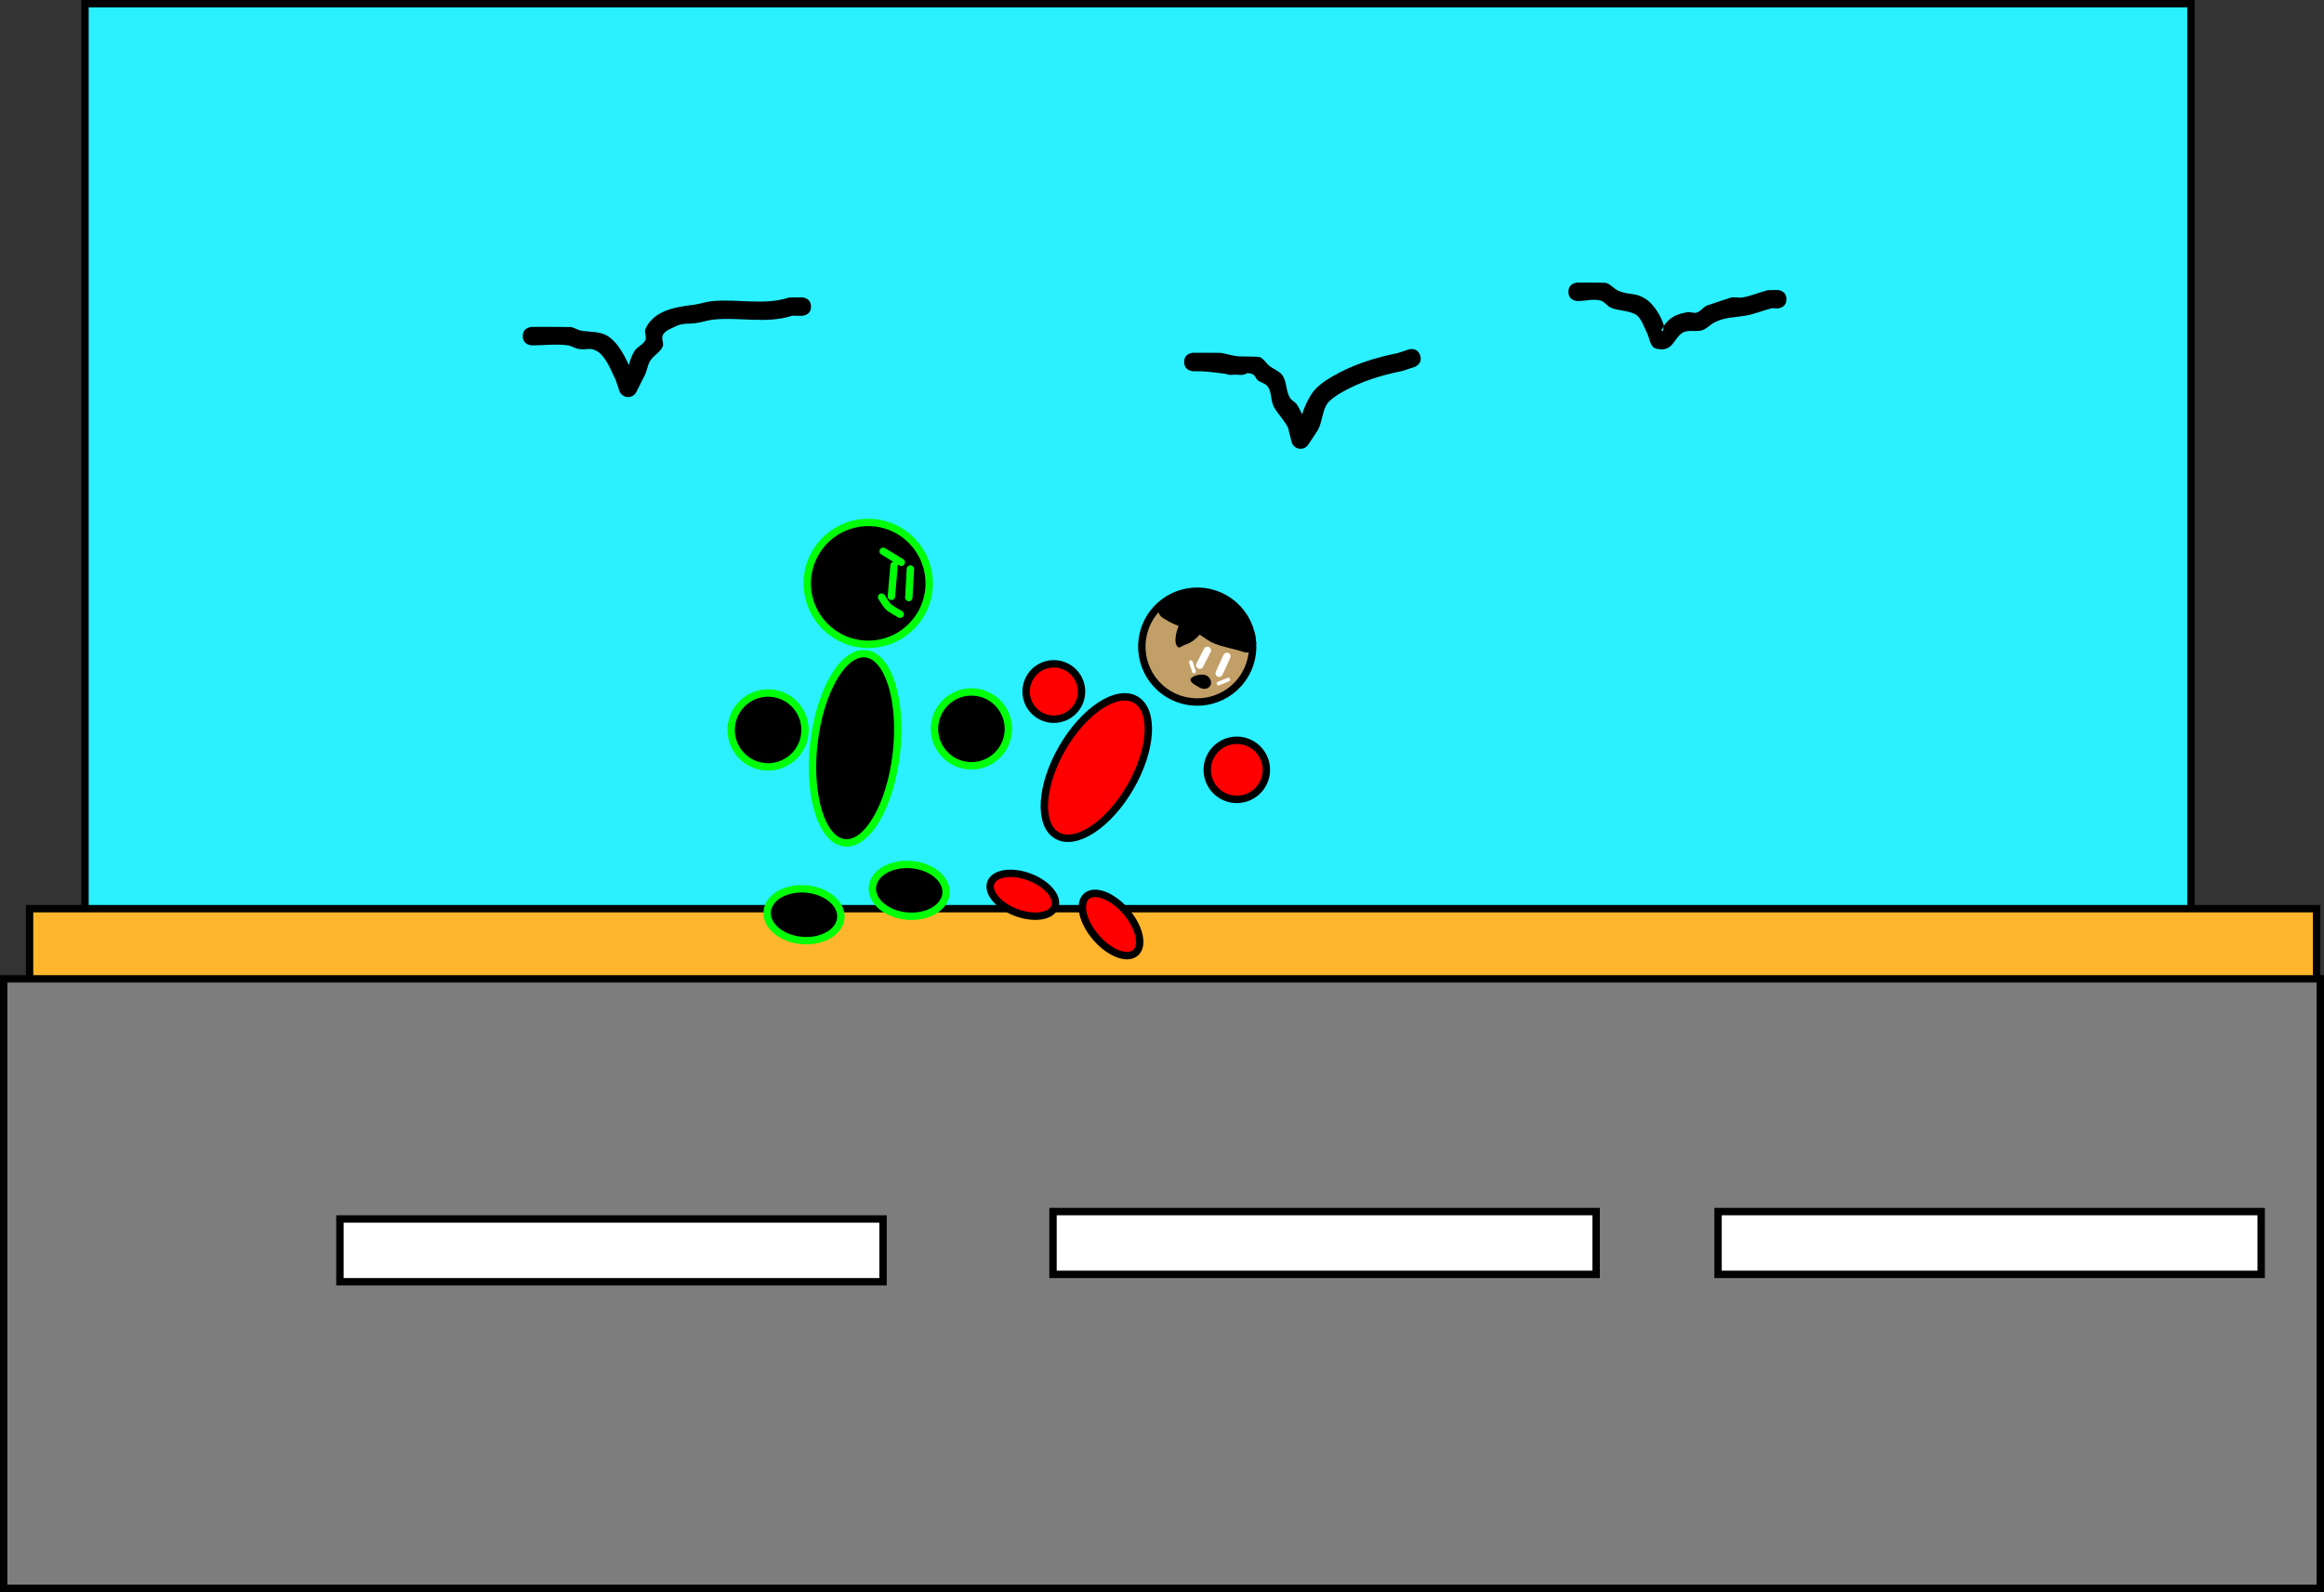 <svg version="1.1" xmlns="http://www.w3.org/2000/svg" xmlns:xlink="http://www.w3.org/1999/xlink" width="629" height="431" viewBox="0,0,629,431"><rect x="0" y="0" width="629" height="431" fill="#333333" stroke="none"/><g transform="translate(78.5,55)"><g data-paper-data="{&quot;isPaintingLayer&quot;:true}" fill-rule="nonzero" stroke-linejoin="miter" stroke-miterlimit="10" stroke-dasharray="" stroke-dashoffset="0" style="mix-blend-mode: normal"><path d="M-55.5,194v-248h570v248z" fill="#2bf0ff" stroke="#000000" stroke-width="2" stroke-linecap="butt"/><path d="M-70.5,214v-23h619v23z" fill="#ffb62c" stroke="#000000" stroke-width="2" stroke-linecap="butt"/><path d="M141,28c0,2.5 -2.5,2.5 -2.5,2.5l-2.6,-0.032c-6.829,2.276 -14.174,0.316 -21.246,1.039c-1.66,0.17 -3.252,0.776 -4.908,0.981c-1.721,0.213 -3.604,-0.033 -5.148,0.758c-1.382,0.708 -3.321,1.23 -3.789,2.711c-0.298,0.941 0.454,2.077 0.015,2.962c-0.749,1.51 -2.468,2.35 -3.359,3.781c-0.818,1.314 -0.864,3.014 -1.686,4.325c-0.018,0.029 -0.037,0.059 -0.056,0.088l0.011,0.006l-1.976,3.952c-0.401,0.846 -1.262,1.43 -2.26,1.43c-1.125,0 -2.076,-0.743 -2.39,-1.764l-0.94,-2.819c-1.136,-2.284 -2.599,-6.333 -4.985,-7.79c-2.042,-1.247 -2.725,-0.265 -5.086,-0.659c-1.04,-0.173 -1.954,-0.867 -3,-1c-3.174,-0.404 -6.4,0.032 -9.6,0.032c0,0 -2.5,0 -2.5,-2.5c0,-2.5 2.5,-2.5 2.5,-2.5c0.576,0 10.057,-0.01 10.4,0.032c1.046,0.129 1.96,0.827 3,1c2.316,0.386 4.896,0.142 6.914,1.341c2.752,1.635 4.488,4.974 5.927,7.96c0.269,-1.361 0.792,-2.68 1.506,-3.817c0.735,-1.17 2.317,-1.695 2.927,-2.934c0.448,-0.908 -0.404,-2.117 0.015,-3.038c2.336,-5.127 8.393,-5.951 13.063,-6.531c1.652,-0.205 3.241,-0.815 4.898,-0.98c6.957,-0.694 14.252,1.232 20.948,-1l3.4,-0.032c0,0 2.5,0 2.5,2.5z" fill="#000000" stroke="none" stroke-width="0.5" stroke-linecap="butt"/><path d="M405,26c0,2.5 -2.5,2.5 -2.5,2.5l-1.394,-0.075c-2.422,0.604 -4.744,1.625 -7.206,2.042c-2.937,0.498 -5.473,0.369 -8.302,1.778c-1.193,0.594 -2.109,1.727 -3.374,2.147c-1.727,0.573 -3.882,-0.254 -5.41,0.734c-2.435,1.573 -2.528,5.389 -7.126,4.238c-1.638,-0.41 -1.703,-2.918 -2.498,-4.408c-0.566,-1.06 -1.496,-3.983 -3.005,-4.83c-2.019,-1.134 -4.569,-0.929 -6.697,-1.84c-1.014,-0.434 -1.656,-1.578 -2.713,-1.894c-2.005,-0.598 -4.183,0.107 -6.276,0.107c0,0 -2.5,0 -2.5,-2.5c0,-2.5 2.5,-2.5 2.5,-2.5c1.24,0 7.254,-0.023 7.724,0.107c1.254,0.347 2.091,1.593 3.287,2.106c3.1,1.33 4.344,0.319 7.303,2.16c2.301,1.432 4.284,4.737 4.995,7.17c0.156,0.534 -1.041,1.472 -0.498,1.592c0.547,0.121 0.264,-1.123 0.604,-1.569c1.756,-2.298 3.25,-2.971 6.185,-3.534c0.876,-0.168 1.83,0.359 2.676,0.075c1.016,-0.341 1.669,-1.372 2.626,-1.853c0.239,-0.12 6.476,-2.184 6.698,-2.222c0.986,-0.169 2.013,0.161 3,0c2.326,-0.38 4.508,-1.385 6.794,-1.958l2.606,-0.075c0,0 2.5,0 2.5,2.5z" fill="#000000" stroke="none" stroke-width="0.5" stroke-linecap="butt"/><path d="M242,43c0,-2.5 2.5,-2.5 2.5,-2.5h1c0.48,0 6.141,-0.009 6.4,0.032c1.724,0.278 3.419,0.886 5.158,0.961c2.176,0.003 4.986,0.037 5.398,0.197c1.1,0.429 1.704,1.641 2.628,2.376c1.089,0.865 2.547,1.319 3.402,2.416c1.344,1.725 0.996,4.339 2.14,6.203c0.463,0.754 1.417,1.112 1.901,1.853c0.548,0.837 0.982,1.74 1.402,2.65c0.517,-1.897 1.501,-3.783 2.308,-5.157c1.317,-2.243 3.838,-3.943 6.008,-5.194c5.478,-3.158 11.373,-5.005 17.521,-6.236l2.953,-0.977c0,0 2.375,-0.782 3.156,1.593c0.782,2.375 -1.593,3.156 -1.593,3.156l-3.242,1.062c-5.741,1.147 -11.145,2.819 -16.285,5.725c-1.256,0.71 -3.497,2.102 -4.279,3.521c-1.27,2.307 -1.138,5.317 -2.73,7.415c-0.067,0.088 -0.136,0.176 -0.206,0.262l0.04,0.027l-1.978,2.968c-0.445,0.689 -1.22,1.146 -2.102,1.146c-1.19,0 -2.185,-0.831 -2.438,-1.944l-0.938,-3.75c-0.995,-1.979 -2.625,-3.582 -3.751,-5.491c-1.031,-1.748 -0.561,-4.238 -1.86,-5.797c-0.649,-0.779 -1.809,-0.947 -2.598,-1.584c-0.551,-0.445 -0.718,-1.349 -1.372,-1.624c-0.479,-0.201 -0.979,-0.286 -1.491,-0.301c-0.707,0.491 -1.552,0.491 -1.552,0.491c-0.645,-0.006 -1.277,-0.035 -1.902,-0.078c-0.369,0.047 -0.736,0.078 -1.098,0.078c0,0 -0.609,0 -1.226,-0.301c-2.547,-0.295 -5.041,-0.699 -7.774,-0.699h-1c0,0 -2.5,0 -2.5,-2.5z" fill="#000000" stroke="none" stroke-width="0.5" stroke-linecap="butt"/><path d="M-77.5,375v-165h627v165z" fill="#7d7d7d" stroke="#000000" stroke-width="2" stroke-linecap="butt"/><path d="M13.5,292v-17h147v17z" fill="#ffffff" stroke="#000000" stroke-width="2" stroke-linecap="butt"/><path d="M206.5,290v-17h147v17z" fill="#ffffff" stroke="#000000" stroke-width="2" stroke-linecap="butt"/><path d="M386.5,290v-17h147v17z" fill="#ffffff" stroke="#000000" stroke-width="2" stroke-linecap="butt"/><g><path d="M140.035,104.145c-0.67,-9.088 6.155,-16.998 15.243,-17.668c9.088,-0.67 16.998,6.155 17.668,15.243c0.67,9.088 -6.155,16.998 -15.243,17.668c-9.088,0.67 -16.998,-6.155 -17.668,-15.243z" fill="#000000" stroke="#00ff08" stroke-width="2" stroke-linecap="butt"/><path d="M167.904,99.055l-0.434,7.719" fill="none" stroke="#00ff08" stroke-width="2" stroke-linecap="round"/><path d="M163.484,98.044l-0.717,8.409" fill="none" stroke="#00ff08" stroke-width="2" stroke-linecap="round"/><path d="M160.531,94.251l4.899,2.981" fill="none" stroke="#00ff08" stroke-width="2" stroke-linecap="round"/><path d="M165.129,111.292c0,0 -2.606,-1.384 -3.32,-2.167c-0.599,-0.657 -1.702,-2.477 -1.702,-2.477" fill="none" stroke="#00ff08" stroke-width="2" stroke-linecap="round"/><g><path d="M155.817,121.985c6.175,0.692 9.896,12.71 8.313,26.843c-1.584,14.133 -7.873,25.029 -14.047,24.337c-6.175,-0.692 -9.896,-12.71 -8.313,-26.843c1.584,-14.133 7.873,-25.029 14.047,-24.337z" fill="#000000" stroke="#00ff08" stroke-width="2" stroke-linecap="butt"/><path d="M119.53,140.934c0.928,-5.444 6.094,-9.105 11.539,-8.177c5.444,0.928 9.105,6.094 8.177,11.539c-0.928,5.444 -6.094,9.105 -11.539,8.177c-5.444,-0.928 -9.105,-6.094 -8.177,-11.539z" fill="#000000" stroke="#00ff08" stroke-width="2" stroke-linecap="butt"/><path d="M174.563,140.645c0.928,-5.444 6.094,-9.105 11.539,-8.177c5.444,0.928 9.105,6.094 8.177,11.539c-0.928,5.444 -6.094,9.105 -11.539,8.177c-5.444,-0.928 -9.105,-6.094 -8.177,-11.539z" fill="#000000" stroke="#00ff08" stroke-width="2" stroke-linecap="butt"/><path d="M157.708,184.602c0.786,-3.799 5.846,-6.237 11.302,-5.445c5.456,0.792 9.242,4.514 8.456,8.314c-0.786,3.799 -5.846,6.237 -11.302,5.445c-5.456,-0.792 -9.242,-4.514 -8.456,-8.314z" fill="#000000" stroke="#00ff08" stroke-width="2" stroke-linecap="butt"/><path d="M129.229,191.205c0.786,-3.799 5.846,-6.237 11.302,-5.445c5.456,0.792 9.242,4.514 8.456,8.314c-0.786,3.799 -5.846,6.237 -11.302,5.445c-5.456,-0.792 -9.242,-4.514 -8.456,-8.314z" fill="#000000" stroke="#00ff08" stroke-width="2" stroke-linecap="butt"/><path d="M227.419,158.124c-5.886,10.153 -14.773,15.999 -19.849,13.056c-5.077,-2.943 -4.421,-13.56 1.465,-23.713c5.886,-10.153 14.773,-15.999 19.849,-13.056c5.077,2.943 4.421,13.56 -1.465,23.713z" fill="#ff0000" stroke="#000000" stroke-width="2" stroke-linecap="butt"/><path d="M199.403,130.57c0.906,-4.042 4.917,-6.584 8.959,-5.678c4.042,0.906 6.584,4.917 5.678,8.959c-0.906,4.042 -4.917,6.584 -8.959,5.678c-4.042,-0.906 -6.584,-4.917 -5.678,-8.959z" fill="#ff0000" stroke="#000000" stroke-width="2" stroke-linecap="butt"/><path d="M248.441,151.662c0.966,-4.311 5.245,-7.023 9.556,-6.056c4.311,0.966 7.023,5.245 6.056,9.556c-0.966,4.311 -5.245,7.023 -9.556,6.056c-4.311,-0.966 -7.023,-5.245 -6.056,-9.556z" fill="#ff0000" stroke="#000000" stroke-width="2" stroke-linecap="butt"/><path d="M206.991,190.502c-0.999,2.648 -5.684,3.333 -10.464,1.53c-4.78,-1.803 -7.845,-5.412 -6.846,-8.06c0.999,-2.648 5.684,-3.333 10.464,-1.53c4.78,1.803 7.845,5.412 6.846,8.06z" fill="#ff0000" stroke="#000000" stroke-width="2" stroke-linecap="butt"/><path d="M226.274,191.776c3.65,4.236 4.786,9.241 2.537,11.179c-2.249,1.938 -7.031,0.074 -10.681,-4.162c-3.65,-4.236 -4.786,-9.241 -2.537,-11.179c2.249,-1.938 7.031,-0.074 10.681,4.162z" fill="#ff0000" stroke="#000000" stroke-width="2" stroke-linecap="butt"/><path d="M237.986,133.015c-7.158,-4.171 -9.579,-13.354 -5.409,-20.512c4.171,-7.158 13.354,-9.579 20.512,-5.409c7.158,4.171 9.579,13.354 5.409,20.512c-4.171,7.158 -13.354,9.579 -20.512,5.409z" fill="#c19f67" stroke="#000000" stroke-width="2" stroke-linecap="butt"/><path d="M239.648,117.904c0.07,-1.2 0.471,-2.559 0.843,-3.456c-0.85,-0.309 -1.681,-0.658 -2.465,-1.105l-1.728,-1.007c0,0 -2.16,-1.259 -0.901,-3.419c0.951,-1.632 2.417,-1.312 3.077,-1.059c0.006,-0.011 0.012,-0.021 0.018,-0.032c0.32,-0.549 0.816,-0.93 1.375,-1.115l2.507,-0.843l0.009,0.027c0.912,-0.471 1.964,-0.719 3.484,-0.661c1.966,0.075 5.588,0.957 7.482,2.868c2.913,1.954 5.199,5.083 7.294,7.598c0,0 0.886,1.064 0.548,2.267c0.281,0.485 0.409,1.142 0.113,2.006c-0.811,2.365 -3.175,1.554 -3.175,1.554c-2.63,-0.904 -5.433,-1.285 -8.009,-2.332c-1.41,-0.573 -2.624,-1.553 -3.904,-2.39c-1.205,1.321 -2.373,2.264 -4.091,2.784c-0.607,0.184 -1.31,0.97 -1.812,0.581c-0.523,-0.405 -0.697,-1.182 -0.673,-2.068c-0.004,-0.066 -0.001,-0.134 0.009,-0.2z" fill="#000000" stroke="none" stroke-width="0.5" stroke-linecap="butt"/><path d="M251.475,127.256l2.085,-4.572" fill="none" stroke="#ffffff" stroke-width="2" stroke-linecap="round"/><path d="M246.224,125.084l2.049,-4.014" fill="none" stroke="#ffffff" stroke-width="2" stroke-linecap="round"/><path d="M243.812,124.257l0.847,2.519" fill="none" stroke="#ffffff" stroke-width="1" stroke-linecap="round"/><path d="M251.297,130.045l2.645,-1.063" fill="none" stroke="#ffffff" stroke-width="1" stroke-linecap="round"/><path d="M248.061,127.89c1.074,0.626 1.521,1.858 1,2.753c-0.521,0.895 -1.814,1.113 -2.888,0.487c-1.074,-0.626 -2.889,-1.497 -2.368,-2.392c0.521,-0.895 3.182,-1.473 4.255,-0.848z" fill="#000000" stroke="none" stroke-width="0" stroke-linecap="butt"/></g></g></g></g></svg>